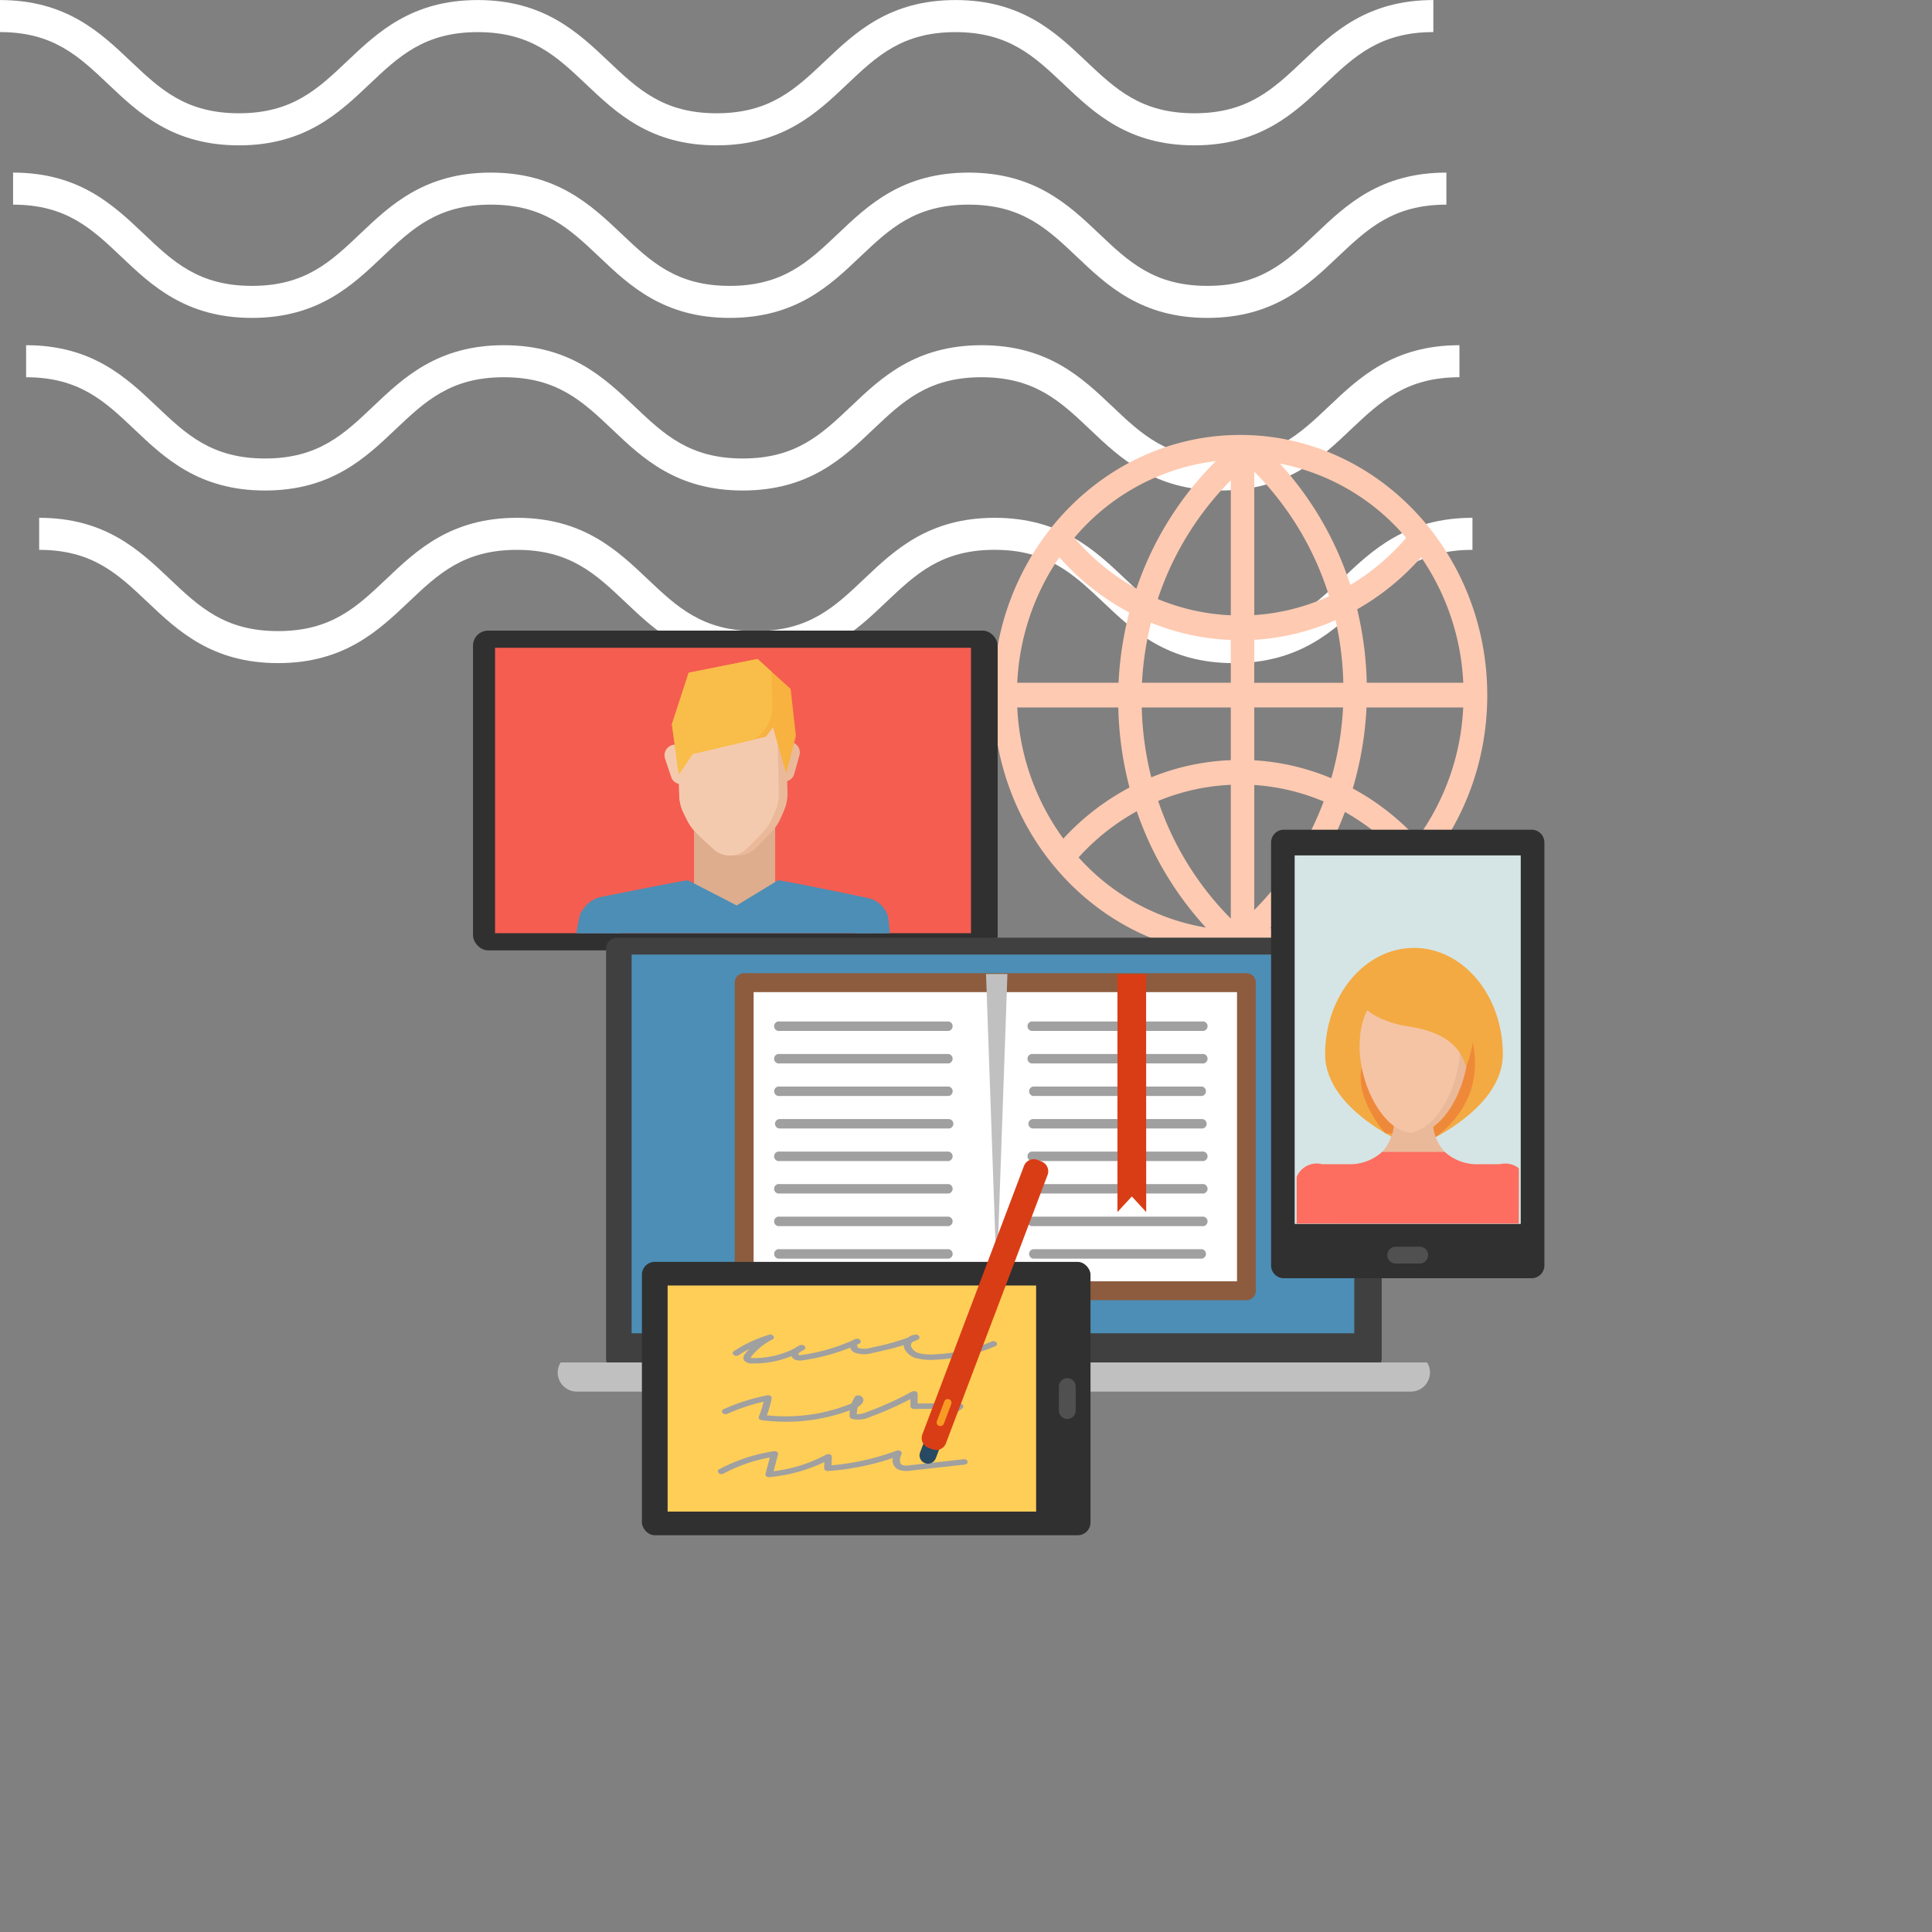 <svg xmlns="http://www.w3.org/2000/svg" xmlns:xlink="http://www.w3.org/1999/xlink" width="121" height="121" viewBox="0 0 121 121">
  <rect x="0" y="0" width="121" height="121" fill="#808080" stroke="none"/>
  <defs>
    <clipPath id="clip-path">
      <rect id="Rectangle_400938" data-name="Rectangle 400938" width="121" height="121" transform="translate(0 0)" fill="none"/>
    </clipPath>
    <clipPath id="clip-path-2">
      <rect id="Rectangle_401073" data-name="Rectangle 401073" width="92.219" height="41.532" fill="#fff"/>
    </clipPath>
  </defs>
  <g id="Group_1104219" data-name="Group 1104219" transform="translate(-581 -3752.76)">
    <rect id="Rectangle_401103" data-name="Rectangle 401103" width="121" height="121" transform="translate(581 3752.76)" fill="none"/>
    <g id="Group_1099348" data-name="Group 1099348" transform="translate(581 3752.76)">
      <g id="Group_1099282" data-name="Group 1099282">
        <g id="Group_1099281" data-name="Group 1099281" clip-path="url(#clip-path-2)">
          <path id="Path_873375" data-name="Path 873375" d="M74.8,9.1c-4.139,0-6.28-2.03-8.17-3.821-1.855-1.756-3.452-3.274-6.792-3.274s-4.937,1.517-6.792,3.274C51.161,7.072,49.023,9.1,44.881,9.1s-6.28-2.03-8.169-3.821C34.857,3.525,33.26,2.007,29.92,2.007s-4.937,1.517-6.789,3.274C21.241,7.072,19.1,9.1,14.962,9.1S8.679,7.072,6.789,5.281C4.937,3.525,3.34,2.007,0,2.007V0C4.139,0,6.28,2.033,8.17,3.821c1.855,1.759,3.452,3.274,6.792,3.274S19.9,5.58,21.75,3.824C23.637,2.033,25.781,0,29.92,0s6.283,2.033,8.17,3.821c1.855,1.759,3.452,3.274,6.792,3.274s4.937-1.514,6.792-3.274C53.56,2.033,55.7,0,59.843,0s6.283,2.033,8.17,3.821C69.867,5.58,71.464,7.094,74.8,7.094S79.742,5.58,81.6,3.821C83.483,2.033,85.624,0,89.766,0V2.007c-3.34,0-4.937,1.517-6.792,3.274C81.084,7.072,78.943,9.1,74.8,9.1" transform="translate(2.453 32.43)" fill="#fff"/>
          <path id="Path_873376" data-name="Path 873376" d="M74.8,9.1c-4.139,0-6.283-2.03-8.17-3.824-1.855-1.756-3.452-3.27-6.792-3.27s-4.937,1.514-6.792,3.27C51.164,7.072,49.023,9.1,44.881,9.1s-6.283-2.03-8.17-3.824c-1.855-1.756-3.452-3.27-6.792-3.27s-4.937,1.517-6.789,3.27C21.241,7.072,19.1,9.1,14.962,9.1S8.679,7.072,6.789,5.278C4.937,3.522,3.34,2.007,0,2.007V0C4.139,0,6.283,2.03,8.17,3.821c1.855,1.759,3.452,3.274,6.792,3.274S19.9,5.58,21.75,3.821C23.637,2.03,25.781,0,29.92,0S36.2,2.03,38.093,3.821c1.852,1.759,3.449,3.274,6.789,3.274s4.937-1.514,6.792-3.274C53.56,2.03,55.7,0,59.843,0s6.283,2.03,8.17,3.821C69.867,5.58,71.464,7.094,74.8,7.094S79.742,5.58,81.6,3.821C83.486,2.03,85.627,0,89.769,0V2.007c-3.34,0-4.94,1.517-6.8,3.27C81.084,7.072,78.943,9.1,74.8,9.1" transform="translate(1.635 21.62)" fill="#fff"/>
          <path id="Path_873377" data-name="Path 873377" d="M74.8,9.1c-4.139,0-6.283-2.03-8.169-3.824-1.855-1.756-3.452-3.27-6.792-3.27s-4.937,1.514-6.792,3.27C51.164,7.072,49.02,9.1,44.881,9.1s-6.283-2.03-8.17-3.824c-1.855-1.756-3.452-3.27-6.792-3.27s-4.937,1.517-6.789,3.27C21.241,7.072,19.1,9.1,14.962,9.1S8.678,7.072,6.789,5.278C4.937,3.522,3.34,2.007,0,2.007V0C4.139,0,6.283,2.03,8.169,3.821c1.851,1.759,3.452,3.274,6.792,3.274S19.9,5.58,21.75,3.821C23.637,2.03,25.781,0,29.92,0S36.2,2.03,38.093,3.821c1.852,1.759,3.449,3.274,6.789,3.274s4.937-1.514,6.792-3.274C53.56,2.03,55.7,0,59.843,0s6.283,2.03,8.17,3.821C69.867,5.58,71.464,7.094,74.8,7.094S79.742,5.58,81.6,3.821C83.486,2.03,85.624,0,89.769,0V2.007c-3.34,0-4.941,1.517-6.8,3.27C81.084,7.072,78.943,9.1,74.8,9.1" transform="translate(0.818 10.81)" fill="#fff"/>
          <path id="Path_873378" data-name="Path 873378" d="M74.8,9.1c-4.139,0-6.28-2.03-8.17-3.821-1.855-1.756-3.452-3.27-6.792-3.27s-4.937,1.514-6.789,3.27C51.164,7.069,49.023,9.1,44.881,9.1s-6.28-2.03-8.169-3.821c-1.855-1.756-3.452-3.27-6.792-3.27s-4.937,1.514-6.789,3.267C21.245,7.069,19.1,9.1,14.962,9.1S8.678,7.069,6.789,5.278C4.937,3.522,3.34,2.007,0,2.007V0C4.139,0,6.283,2.03,8.17,3.821c1.855,1.756,3.452,3.27,6.792,3.27S19.9,5.577,21.75,3.821C23.64,2.03,25.781,0,29.92,0s6.28,2.03,8.173,3.821c1.852,1.756,3.449,3.27,6.789,3.27s4.937-1.514,6.792-3.27C53.563,2.03,55.7,0,59.843,0s6.28,2.03,8.17,3.821c1.855,1.756,3.452,3.27,6.792,3.27s4.937-1.514,6.792-3.27C83.486,2.03,85.627,0,89.769,0V2.007c-3.344,0-4.941,1.514-6.8,3.27C81.084,7.069,78.943,9.1,74.8,9.1" transform="translate(0 0.003)" fill="#fff"/>
        </g>
      </g>
    </g>
    <rect id="Rectangle_401104" data-name="Rectangle 401104" width="68" height="69" transform="translate(610.625 3780)" fill="none"/>
    <g id="Group_1103530" data-name="Group 1103530" transform="translate(576.251 3421.5)">
      <g id="Group_1103387" data-name="Group 1103387" transform="translate(66.953 358.5)">
        <g id="Group_1103386" data-name="Group 1103386">
          <path id="Path_894023" data-name="Path 894023" d="M85.959,358.5c-8.531,0-15.471,7.31-15.471,16.3s6.94,16.3,15.471,16.3,15.471-7.31,15.471-16.3S94.49,358.5,85.959,358.5Zm7.048,22.142a21.5,21.5,0,0,0,.861-5.074h6.057a15.134,15.134,0,0,1-2.887,8.213A15.52,15.52,0,0,0,93.008,380.642ZM74.88,383.782a15.126,15.126,0,0,1-2.886-8.213h6.329a21.53,21.53,0,0,0,.7,5.012A15.525,15.525,0,0,0,74.88,383.782Zm4.129-14.161a21.445,21.445,0,0,0-.671,4.4H71.994a15.147,15.147,0,0,1,2.637-7.861A15.57,15.57,0,0,0,79.008,369.621Zm7.829,1.71a14.753,14.753,0,0,0,5.091-1.231,19.931,19.931,0,0,1,.486,3.923H86.837Zm0-1.548V360.8a19.066,19.066,0,0,1,4.687,7.8A13.4,13.4,0,0,1,86.837,369.783Zm-1.469-8.444v8.456a13.4,13.4,0,0,1-4.573-1.019A19.059,19.059,0,0,1,85.368,361.339Zm0,10v2.682H79.805a19.944,19.944,0,0,1,.564-3.765A14.718,14.718,0,0,0,85.368,371.341Zm-5.578,4.228h5.578v3.3a14.789,14.789,0,0,0-4.982,1.076A19.929,19.929,0,0,1,79.791,375.569Zm5.578,4.844v8.38a19.046,19.046,0,0,1-4.549-7.368A13.451,13.451,0,0,1,85.368,380.413Zm1.469,7.839v-7.826a13.394,13.394,0,0,1,4.344,1.032A19.037,19.037,0,0,1,86.837,388.253Zm0-9.376v-3.308H92.4A19.857,19.857,0,0,1,91.66,380,14.727,14.727,0,0,0,86.837,378.877Zm7.045-4.854a21.533,21.533,0,0,0-.6-4.6,15.6,15.6,0,0,0,4.006-3.261,15.148,15.148,0,0,1,2.638,7.861Zm2.47-9.078a14.159,14.159,0,0,1-3.5,2.953,20.655,20.655,0,0,0-4.411-7.6A13.811,13.811,0,0,1,96.352,364.945Zm-11.917-4.807a20.615,20.615,0,0,0-4.977,7.989,14.11,14.11,0,0,1-3.891-3.182A13.758,13.758,0,0,1,84.435,360.137Zm-8.6,24.824a14.11,14.11,0,0,1,3.644-2.89,20.635,20.635,0,0,0,4.329,7.284A13.76,13.76,0,0,1,75.838,384.961ZM87.821,389.4a20.532,20.532,0,0,0,4.695-7.286,14.1,14.1,0,0,1,3.565,2.847A13.74,13.74,0,0,1,87.821,389.4Z" transform="translate(-70.488 -358.5)" fill="#fecab2"/>
        </g>
      </g>
      <g id="Group_1103414" data-name="Group 1103414" transform="translate(34.374 370.755)">
        <g id="Group_1103389" data-name="Group 1103389">
          <g id="Group_1103388" data-name="Group 1103388">
            <rect id="Rectangle_405400" data-name="Rectangle 405400" width="32.859" height="20.025" rx="0.941" fill="#303030"/>
          </g>
        </g>
        <g id="Group_1103391" data-name="Group 1103391" transform="translate(1.379 1.075)">
          <g id="Group_1103390" data-name="Group 1103390">
            <rect id="Rectangle_405401" data-name="Rectangle 405401" width="29.808" height="17.875" fill="#f55d51"/>
          </g>
        </g>
        <g id="Group_1103413" data-name="Group 1103413" transform="translate(6.458 1.777)">
          <g id="Group_1103393" data-name="Group 1103393" transform="translate(17.478 14.995)">
            <g id="Group_1103392" data-name="Group 1103392">
              <path id="Path_894024" data-name="Path 894024" d="M63.079,392.855l-.106-1a1.653,1.653,0,0,0-1.179-1.176l-.887,2.178Z" transform="translate(-60.907 -390.677)" fill="#4c8eb5"/>
            </g>
          </g>
          <g id="Group_1103395" data-name="Group 1103395" transform="translate(0 15.545)">
            <g id="Group_1103394" data-name="Group 1103394">
              <path id="Path_894025" data-name="Path 894025" d="M44.324,392.914c-.077-.073-.136-.13-.162-.156l-1.244-1.265a.692.692,0,0,0-1.15.265l-.235,1.156Z" transform="translate(-41.533 -391.286)" fill="#4c8eb5"/>
            </g>
          </g>
          <g id="Group_1103397" data-name="Group 1103397" transform="translate(7.384 10.202)">
            <g id="Group_1103396" data-name="Group 1103396">
              <rect id="Rectangle_405402" data-name="Rectangle 405402" width="5.08" height="5.867" fill="#dead8e"/>
            </g>
          </g>
          <g id="Group_1103410" data-name="Group 1103410" transform="translate(5.534)">
            <g id="Group_1103399" data-name="Group 1103399" transform="translate(6.837 5.191)">
              <g id="Group_1103398" data-name="Group 1103398">
                <path id="Path_894026" data-name="Path 894026" d="M55.676,382.249h0a.649.649,0,0,0,.86-.441l.324-1.162a.67.67,0,0,0-.408-.8h0a.649.649,0,0,0-.859.442l-.325,1.162A.67.67,0,0,0,55.676,382.249Z" transform="translate(-55.245 -379.809)" fill="#eab99a"/>
              </g>
            </g>
            <g id="Group_1103401" data-name="Group 1103401" transform="translate(0.824 1.93)">
              <g id="Group_1103400" data-name="Group 1103400">
                <path id="Path_894027" data-name="Path 894027" d="M55.358,378.47l.1,4.178a2.7,2.7,0,0,1-.226,1.132c-.422.991-.422.991-1.873,2.447a1.85,1.85,0,0,1-1.191.342c-.095,0-.185,0-.271,0a1.639,1.639,0,0,1-.94-.283c-1.521-1.381-1.521-1.381-1.994-2.352a2.688,2.688,0,0,1-.282-1.12l-.1-4.177a2.208,2.208,0,0,1,1.994-2.377l2.672-.068A2.21,2.21,0,0,1,55.358,378.47Z" transform="translate(-48.58 -376.194)" fill="#eab99a"/>
              </g>
            </g>
            <g id="Group_1103403" data-name="Group 1103403" transform="translate(0.824 1.944)">
              <g id="Group_1103402" data-name="Group 1103402">
                <path id="Path_894028" data-name="Path 894028" d="M54.815,378.484l.1,4.178a2.675,2.675,0,0,1-.222,1.132c-.423.993-.423.993-1.873,2.449a1.659,1.659,0,0,1-.924.329,1.639,1.639,0,0,1-.94-.283c-1.521-1.381-1.521-1.381-1.994-2.352a2.688,2.688,0,0,1-.282-1.12l-.1-4.177a2.208,2.208,0,0,1,1.994-2.377l2.131-.054A2.209,2.209,0,0,1,54.815,378.484Z" transform="translate(-48.58 -376.209)" fill="#f4caaf"/>
              </g>
            </g>
            <g id="Group_1103405" data-name="Group 1103405" transform="translate(0 5.37)">
              <g id="Group_1103404" data-name="Group 1103404">
                <path id="Path_894029" data-name="Path 894029" d="M48.962,382.418h0a.65.65,0,0,1-.88-.4l-.382-1.144a.67.67,0,0,1,.367-.815h0a.649.649,0,0,1,.88.4l.383,1.144A.672.672,0,0,1,48.962,382.418Z" transform="translate(-47.667 -380.008)" fill="#f4caaf"/>
              </g>
            </g>
            <g id="Group_1103407" data-name="Group 1103407" transform="translate(0.46)">
              <g id="Group_1103406" data-name="Group 1103406">
                <path id="Path_894030" data-name="Path 894030" d="M55.946,378.873l-.607,2.352-.828-2.889-.437.583-.8.188,0,.005L49.481,380l-.868,1.274-.436-3.131,1.052-3.229,4.311-.862.883.8,1.193,1.073Z" transform="translate(-48.177 -374.055)" fill="#f7b23f"/>
              </g>
            </g>
            <g id="Group_1103409" data-name="Group 1103409" transform="translate(0.46 0)">
              <g id="Group_1103408" data-name="Group 1103408">
                <path id="Path_894031" data-name="Path 894031" d="M54.423,374.852l.052,2.078a2.368,2.368,0,0,1-1.2,2.176l0,.005-3.789.89-.868,1.275-.436-3.131,1.053-3.229,4.311-.862Z" transform="translate(-48.177 -374.055)" fill="#f8be49"/>
              </g>
            </g>
          </g>
          <g id="Group_1103412" data-name="Group 1103412" transform="translate(0.166 13.862)">
            <g id="Group_1103411" data-name="Group 1103411">
              <path id="Path_894032" data-name="Path 894032" d="M41.76,392.589c.011.047.024.095.035.143H60.956c.009-.04.019-.078.029-.118,0-.011,0-.02,0-.03a1.761,1.761,0,0,0-1.032-2.019c-.082-.037-5.426-1.144-5.759-1.144l-2.587,1.573-3.046-1.573c-.282,0-5.223,1-5.5,1.051a1.771,1.771,0,0,0-1.34,1.9A1.861,1.861,0,0,0,41.76,392.589Z" transform="translate(-41.717 -389.421)" fill="#4c8eb5"/>
            </g>
          </g>
        </g>
      </g>
      <g id="Group_1103423" data-name="Group 1103423" transform="translate(39.678 389.984)">
        <g id="Group_1103416" data-name="Group 1103416" transform="translate(3.026)">
          <g id="Group_1103415" data-name="Group 1103415">
            <path id="Path_894033" data-name="Path 894033" d="M92.188,394.086v25.692a.572.572,0,0,1-.044.228.671.671,0,0,1-.648.456h-47.2a.669.669,0,0,1-.641-.456.572.572,0,0,1-.044-.228V394.086a.689.689,0,0,1,.685-.686H91.5A.69.69,0,0,1,92.188,394.086Z" transform="translate(-43.608 -393.4)" fill="#404040"/>
          </g>
        </g>
        <g id="Group_1103418" data-name="Group 1103418" transform="translate(0 26.606)">
          <g id="Group_1103417" data-name="Group 1103417">
            <path id="Path_894034" data-name="Path 894034" d="M94.885,423.526a1.2,1.2,0,0,1-1.193,1.192H41.447a1.193,1.193,0,0,1-1.193-1.192,1.163,1.163,0,0,1,.184-.633H94.7A1.163,1.163,0,0,1,94.885,423.526Z" transform="translate(-40.254 -422.893)" fill="silver"/>
          </g>
        </g>
        <g id="Group_1103420" data-name="Group 1103420" transform="translate(24.159 26.608)">
          <g id="Group_1103419" data-name="Group 1103419">
            <path id="Path_894035" data-name="Path 894035" d="M67.034,422.895a1.594,1.594,0,0,0,1.44.912h3.433a1.591,1.591,0,0,0,1.441-.912Z" transform="translate(-67.034 -422.895)" fill="#909090"/>
          </g>
        </g>
        <g id="Group_1103422" data-name="Group 1103422" transform="translate(4.629 1.059)">
          <g id="Group_1103421" data-name="Group 1103421">
            <rect id="Rectangle_405403" data-name="Rectangle 405403" width="45.26" height="23.718" fill="#4c8eb5"/>
          </g>
        </g>
      </g>
      <g id="Group_1103484" data-name="Group 1103484" transform="translate(50.765 392.213)">
        <g id="Group_1103481" data-name="Group 1103481">
          <g id="Group_1103428" data-name="Group 1103428">
            <g id="Group_1103425" data-name="Group 1103425" transform="translate(0.592 0.59)">
              <g id="Group_1103424" data-name="Group 1103424">
                <path id="Path_894036" data-name="Path 894036" d="M80.458,415.821H53.2v-19.3H84.653v19.3Z" transform="translate(-53.199 -396.525)" fill="#fff"/>
              </g>
            </g>
            <g id="Group_1103427" data-name="Group 1103427">
              <g id="Group_1103426" data-name="Group 1103426">
                <path id="Path_894037" data-name="Path 894037" d="M84.589,416.347H53.135a.591.591,0,0,1-.592-.59v-19.3a.591.591,0,0,1,.592-.59H84.589a.59.59,0,0,1,.591.59v19.3A.59.59,0,0,1,84.589,416.347Zm-30.863-1.181H84V397.053H53.726Z" transform="translate(-52.543 -395.871)" fill="#8d5c3e"/>
              </g>
            </g>
          </g>
          <g id="Group_1103453" data-name="Group 1103453" transform="translate(2.521 3.021)">
            <g id="Group_1103431" data-name="Group 1103431">
              <g id="Group_1103430" data-name="Group 1103430">
                <g id="Group_1103429" data-name="Group 1103429">
                  <path id="Path_894038" data-name="Path 894038" d="M66.214,399.811H55.634a.3.3,0,1,1,0-.591h10.58a.3.3,0,0,1,0,.591Z" transform="translate(-55.337 -399.22)" fill="#a0a0a0"/>
                </g>
              </g>
            </g>
            <g id="Group_1103434" data-name="Group 1103434" transform="translate(0 2.038)">
              <g id="Group_1103433" data-name="Group 1103433">
                <g id="Group_1103432" data-name="Group 1103432">
                  <path id="Path_894039" data-name="Path 894039" d="M66.214,402.07H55.634a.3.3,0,1,1,0-.591h10.58a.3.3,0,0,1,0,.591Z" transform="translate(-55.337 -401.479)" fill="#a0a0a0"/>
                </g>
              </g>
            </g>
            <g id="Group_1103437" data-name="Group 1103437" transform="translate(0 8.15)">
              <g id="Group_1103436" data-name="Group 1103436">
                <g id="Group_1103435" data-name="Group 1103435">
                  <path id="Path_894040" data-name="Path 894040" d="M66.214,408.845H55.634a.3.3,0,1,1,0-.591h10.58a.3.3,0,0,1,0,.591Z" transform="translate(-55.337 -408.254)" fill="#a0a0a0"/>
                </g>
              </g>
            </g>
            <g id="Group_1103440" data-name="Group 1103440" transform="translate(0 10.188)">
              <g id="Group_1103439" data-name="Group 1103439">
                <g id="Group_1103438" data-name="Group 1103438">
                  <path id="Path_894041" data-name="Path 894041" d="M66.214,411.1H55.634a.3.3,0,1,1,0-.591h10.58a.3.3,0,0,1,0,.591Z" transform="translate(-55.337 -410.513)" fill="#a0a0a0"/>
                </g>
              </g>
            </g>
            <g id="Group_1103443" data-name="Group 1103443" transform="translate(0 4.075)">
              <g id="Group_1103442" data-name="Group 1103442">
                <g id="Group_1103441" data-name="Group 1103441">
                  <path id="Path_894042" data-name="Path 894042" d="M66.214,404.329H55.634a.3.3,0,1,1,0-.592h10.58a.3.3,0,0,1,0,.592Z" transform="translate(-55.337 -403.737)" fill="#a0a0a0"/>
                </g>
              </g>
            </g>
            <g id="Group_1103446" data-name="Group 1103446" transform="translate(0 6.113)">
              <g id="Group_1103445" data-name="Group 1103445">
                <g id="Group_1103444" data-name="Group 1103444">
                  <path id="Path_894043" data-name="Path 894043" d="M66.214,406.586H55.634a.295.295,0,1,1,0-.59h10.58a.295.295,0,1,1,0,.59Z" transform="translate(-55.337 -405.996)" fill="#a0a0a0"/>
                </g>
              </g>
            </g>
            <g id="Group_1103449" data-name="Group 1103449" transform="translate(0 12.225)">
              <g id="Group_1103448" data-name="Group 1103448">
                <g id="Group_1103447" data-name="Group 1103447">
                  <path id="Path_894044" data-name="Path 894044" d="M66.214,413.363H55.634a.3.3,0,1,1,0-.591h10.58a.3.3,0,0,1,0,.591Z" transform="translate(-55.337 -412.772)" fill="#a0a0a0"/>
                </g>
              </g>
            </g>
            <g id="Group_1103452" data-name="Group 1103452" transform="translate(0 14.262)">
              <g id="Group_1103451" data-name="Group 1103451">
                <g id="Group_1103450" data-name="Group 1103450">
                  <path id="Path_894045" data-name="Path 894045" d="M66.214,415.621H55.634a.3.3,0,1,1,0-.592h10.58a.3.3,0,0,1,0,.592Z" transform="translate(-55.337 -415.029)" fill="#a0a0a0"/>
                </g>
              </g>
            </g>
          </g>
          <g id="Group_1103478" data-name="Group 1103478" transform="translate(18.391 3.021)">
            <g id="Group_1103456" data-name="Group 1103456">
              <g id="Group_1103455" data-name="Group 1103455">
                <g id="Group_1103454" data-name="Group 1103454">
                  <path id="Path_894046" data-name="Path 894046" d="M83.8,399.811H73.225a.3.3,0,1,1,0-.591H83.8a.3.3,0,1,1,0,.591Z" transform="translate(-72.929 -399.22)" fill="#a0a0a0"/>
                </g>
              </g>
            </g>
            <g id="Group_1103459" data-name="Group 1103459" transform="translate(0 2.038)">
              <g id="Group_1103458" data-name="Group 1103458">
                <g id="Group_1103457" data-name="Group 1103457">
                  <path id="Path_894047" data-name="Path 894047" d="M83.8,402.07H73.225a.3.3,0,1,1,0-.591H83.8a.3.3,0,1,1,0,.591Z" transform="translate(-72.929 -401.479)" fill="#a0a0a0"/>
                </g>
              </g>
            </g>
            <g id="Group_1103462" data-name="Group 1103462" transform="translate(0 8.15)">
              <g id="Group_1103461" data-name="Group 1103461">
                <g id="Group_1103460" data-name="Group 1103460">
                  <path id="Path_894048" data-name="Path 894048" d="M83.8,408.845H73.225a.3.3,0,1,1,0-.591H83.8a.3.3,0,1,1,0,.591Z" transform="translate(-72.929 -408.254)" fill="#a0a0a0"/>
                </g>
              </g>
            </g>
            <g id="Group_1103465" data-name="Group 1103465" transform="translate(0 10.188)">
              <g id="Group_1103464" data-name="Group 1103464">
                <g id="Group_1103463" data-name="Group 1103463">
                  <path id="Path_894049" data-name="Path 894049" d="M83.8,411.1H73.225a.3.3,0,1,1,0-.591H83.8a.3.3,0,1,1,0,.591Z" transform="translate(-72.929 -410.513)" fill="#a0a0a0"/>
                </g>
              </g>
            </g>
            <g id="Group_1103468" data-name="Group 1103468" transform="translate(0 4.075)">
              <g id="Group_1103467" data-name="Group 1103467">
                <g id="Group_1103466" data-name="Group 1103466">
                  <path id="Path_894050" data-name="Path 894050" d="M83.8,404.329H73.225a.3.3,0,0,1,0-.592H83.8a.3.3,0,0,1,0,.592Z" transform="translate(-72.929 -403.737)" fill="#a0a0a0"/>
                </g>
              </g>
            </g>
            <g id="Group_1103471" data-name="Group 1103471" transform="translate(0 6.113)">
              <g id="Group_1103470" data-name="Group 1103470">
                <g id="Group_1103469" data-name="Group 1103469">
                  <path id="Path_894051" data-name="Path 894051" d="M83.8,406.586H73.225a.295.295,0,1,1,0-.59H83.8a.295.295,0,1,1,0,.59Z" transform="translate(-72.929 -405.996)" fill="#a0a0a0"/>
                </g>
              </g>
            </g>
            <g id="Group_1103474" data-name="Group 1103474" transform="translate(0 12.225)">
              <g id="Group_1103473" data-name="Group 1103473">
                <g id="Group_1103472" data-name="Group 1103472">
                  <path id="Path_894052" data-name="Path 894052" d="M83.8,413.363H73.225a.3.3,0,1,1,0-.591H83.8a.3.3,0,1,1,0,.591Z" transform="translate(-72.929 -412.772)" fill="#a0a0a0"/>
                </g>
              </g>
            </g>
            <g id="Group_1103477" data-name="Group 1103477" transform="translate(0 14.262)">
              <g id="Group_1103476" data-name="Group 1103476">
                <g id="Group_1103475" data-name="Group 1103475">
                  <path id="Path_894053" data-name="Path 894053" d="M83.8,415.621H73.225a.3.3,0,0,1,0-.592H83.8a.3.3,0,0,1,0,.592Z" transform="translate(-72.929 -415.029)" fill="#a0a0a0"/>
                </g>
              </g>
            </g>
          </g>
          <g id="Group_1103480" data-name="Group 1103480" transform="translate(15.738 0.047)">
            <g id="Group_1103479" data-name="Group 1103479">
              <path id="Path_894054" data-name="Path 894054" d="M69.988,395.923l.67,19.054.67-19.054Z" transform="translate(-69.988 -395.923)" fill="silver"/>
            </g>
          </g>
        </g>
        <g id="Group_1103483" data-name="Group 1103483" transform="translate(23.977 0.047)">
          <g id="Group_1103482" data-name="Group 1103482">
            <path id="Path_894055" data-name="Path 894055" d="M80.914,410.832l-.9-.975-.9.975V395.923h1.793Z" transform="translate(-79.121 -395.923)" fill="#d93d15"/>
          </g>
        </g>
      </g>
      <g id="Group_1103510" data-name="Group 1103510" transform="translate(84.352 383.224)">
        <g id="Group_1103508" data-name="Group 1103508">
          <g id="Group_1103486" data-name="Group 1103486">
            <g id="Group_1103485" data-name="Group 1103485">
              <path id="Rectangle_405404" data-name="Rectangle 405404" d="M.8,0H27.29a.8.8,0,0,1,.8.8V16.317a.8.8,0,0,1-.8.8H.8a.8.8,0,0,1-.8-.8V.8A.8.8,0,0,1,.8,0Z" transform="translate(17.121 0) rotate(90)" fill="#303030"/>
            </g>
          </g>
          <g id="Group_1103488" data-name="Group 1103488" transform="translate(1.481 1.609)">
            <g id="Group_1103487" data-name="Group 1103487">
              <rect id="Rectangle_405405" data-name="Rectangle 405405" width="23.08" height="14.159" transform="translate(14.159 0) rotate(90)" fill="#d5e5e6"/>
            </g>
          </g>
          <g id="Group_1103507" data-name="Group 1103507" transform="translate(1.606 7.402)">
            <g id="Group_1103490" data-name="Group 1103490" transform="translate(1.782)">
              <g id="Group_1103489" data-name="Group 1103489">
                <path id="Path_894056" data-name="Path 894056" d="M104.663,400.773c0,3.678-5.566,5.849-5.566,5.849s-5.566-2.171-5.566-5.849,2.492-6.661,5.566-6.661S104.663,397.094,104.663,400.773Z" transform="translate(-93.531 -394.112)" fill="#f3aa43"/>
              </g>
            </g>
            <g id="Group_1103492" data-name="Group 1103492" transform="translate(4.006 3.914)">
              <g id="Group_1103491" data-name="Group 1103491">
                <path id="Path_894057" data-name="Path 894057" d="M102.269,398.451s2.837,4.63-1.608,7.964h0l-3.12-.271s-1.941-2.125-1.47-4.173h0l6.2-3.52Z" transform="translate(-95.997 -398.451)" fill="#ef893a"/>
              </g>
            </g>
            <g id="Group_1103494" data-name="Group 1103494" transform="translate(0 13.505)">
              <g id="Group_1103493" data-name="Group 1103493">
                <path id="Path_894058" data-name="Path 894058" d="M93.171,409.132a1.35,1.35,0,0,0-1.615.795v2.909h2.521c.046-1.37.068-2.364.068-2.476A1.288,1.288,0,0,0,93.171,409.132Z" transform="translate(-91.556 -409.082)" fill="#eab99a"/>
              </g>
            </g>
            <g id="Group_1103496" data-name="Group 1103496" transform="translate(11.726 13.505)">
              <g id="Group_1103495" data-name="Group 1103495">
                <path id="Path_894059" data-name="Path 894059" d="M106.737,409.374a1.358,1.358,0,0,0-.844-.292,1.411,1.411,0,0,0-.348.044,1.286,1.286,0,0,0-.991,1.233c0,.113.023,1.107.069,2.476h2.114Z" transform="translate(-104.554 -409.082)" fill="#eab99a"/>
              </g>
            </g>
            <g id="Group_1103498" data-name="Group 1103498" transform="translate(0.304 11.037)">
              <g id="Group_1103497" data-name="Group 1103497">
                <path id="Path_894060" data-name="Path 894060" d="M105.5,409.2a1.516,1.516,0,0,0-.977-.344h-1.533a3.026,3.026,0,0,1-2.129-.775,2.836,2.836,0,0,1-.736-1.737H97.685a2.82,2.82,0,0,1-.742,1.737,3,3,0,0,1-2.124.775H93.287a.429.429,0,0,0-.083.005,1.286,1.286,0,0,0-1.311,1.184l.683,2.521h12.655l.267-.983Z" transform="translate(-91.893 -406.347)" fill="#eab99a"/>
              </g>
            </g>
            <g id="Group_1103500" data-name="Group 1103500" transform="translate(0 12.774)">
              <g id="Group_1103499" data-name="Group 1103499">
                <path id="Path_894061" data-name="Path 894061" d="M105.465,409.3a1.358,1.358,0,0,0-.844-.292,1.411,1.411,0,0,0-.348.044h-1.317a3.026,3.026,0,0,1-2.129-.775H96.91a3,3,0,0,1-2.124.775H93.254a.429.429,0,0,0-.083.005,1.35,1.35,0,0,0-1.615.795v2.909h13.909Z" transform="translate(-91.556 -408.272)" fill="#fd6d60"/>
              </g>
            </g>
            <g id="Group_1103502" data-name="Group 1103502" transform="translate(3.947 1.715)">
              <g id="Group_1103501" data-name="Group 1103501">
                <path id="Path_894062" data-name="Path 894062" d="M102.733,400.473c0,2.459-1.509,5.433-3.387,5.433a1.253,1.253,0,0,1-.256-.023c-1.761-.251-3.158-3.063-3.158-5.41s1.38-4.276,3.141-4.45c.084,0,.168-.01.257-.01C101.207,396.013,102.733,398.008,102.733,400.473Z" transform="translate(-95.931 -396.013)" fill="#eab99a"/>
              </g>
            </g>
            <g id="Group_1103504" data-name="Group 1103504" transform="translate(3.947 1.725)">
              <g id="Group_1103503" data-name="Group 1103503">
                <path id="Path_894063" data-name="Path 894063" d="M102.219,400.474c0,2.347-1.375,5.159-3.129,5.41-1.761-.251-3.158-3.063-3.158-5.41a1.542,1.542,0,0,1,.011-.224,4.665,4.665,0,0,1,1.839-3.745,2.812,2.812,0,0,1,.945-.42l.022-.005a.032.032,0,0,1,.023-.006c.1-.022.2-.039.3-.051a2.862,2.862,0,0,1,.637.145,4.228,4.228,0,0,1,2.465,3.607A5.756,5.756,0,0,1,102.219,400.474Z" transform="translate(-95.931 -396.024)" fill="#f5c4a5"/>
              </g>
            </g>
            <g id="Group_1103506" data-name="Group 1103506" transform="translate(3.582 1.285)">
              <g id="Group_1103505" data-name="Group 1103505">
                <path id="Path_894064" data-name="Path 894064" d="M95.527,397.214s.65,1.537,3.423,1.957,3.332,1.676,3.611,2.515c0,0,1.536-3.634-.792-5.031S96.552,394.886,95.527,397.214Z" transform="translate(-95.527 -395.537)" fill="#f3aa43"/>
              </g>
            </g>
          </g>
        </g>
        <g id="Group_1103509" data-name="Group 1103509" transform="translate(7.282 26.118)">
          <path id="Path_894065" data-name="Path 894065" d="M99.879,415.91H98.374a.528.528,0,0,1-.527-.526h0a.528.528,0,0,1,.527-.526h1.506a.528.528,0,0,1,.526.526h0A.528.528,0,0,1,99.879,415.91Z" transform="translate(-97.847 -414.858)" fill="#505050"/>
        </g>
      </g>
      <g id="Group_1103529" data-name="Group 1103529" transform="translate(44.952 403.86)">
        <g id="Group_1103512" data-name="Group 1103512" transform="translate(0 6.431)">
          <g id="Group_1103511" data-name="Group 1103511">
            <rect id="Rectangle_405406" data-name="Rectangle 405406" width="28.095" height="17.121" rx="0.804" fill="#303030"/>
          </g>
        </g>
        <g id="Group_1103514" data-name="Group 1103514" transform="translate(1.609 7.911)">
          <g id="Group_1103513" data-name="Group 1103513">
            <rect id="Rectangle_405407" data-name="Rectangle 405407" width="23.08" height="14.159" fill="#fece57"/>
          </g>
        </g>
        <g id="Group_1103515" data-name="Group 1103515" transform="translate(26.118 13.712)">
          <path id="Path_894066" data-name="Path 894066" d="M76.1,424.507v1.506a.528.528,0,0,1-.526.526h0a.527.527,0,0,1-.526-.526v-1.506a.528.528,0,0,1,.526-.526h0A.528.528,0,0,1,76.1,424.507Z" transform="translate(-75.052 -423.981)" fill="#505050"/>
        </g>
        <g id="Group_1103517" data-name="Group 1103517" transform="translate(5.691 10.983)">
          <g id="Group_1103516" data-name="Group 1103516">
            <path id="Path_894067" data-name="Path 894067" d="M53.733,422.764h-.086a.619.619,0,0,1-.538-.2.344.344,0,0,1,.069-.4,3.815,3.815,0,0,1,.264-.308c-.228.121-.448.251-.659.391a.281.281,0,0,1-.318-.014.141.141,0,0,1,.018-.239,8.329,8.329,0,0,1,2.185-1.023.264.264,0,0,1,.284.076.146.146,0,0,1-.07.221,3.879,3.879,0,0,0-1.312,1.064.248.248,0,0,0-.051.087.99.99,0,0,0,.135.009,5.533,5.533,0,0,0,2.634-.613,1.848,1.848,0,0,1,.317-.183.279.279,0,0,1,.3.041.142.142,0,0,1-.034.231c-.092.058-.187.114-.284.167a.236.236,0,0,0-.043.048c-.034.051-.017.112.006.121a.567.567,0,0,0,.178-.006,12.089,12.089,0,0,0,3.156-.9.543.543,0,0,1,.276-.113.247.247,0,0,1,.251.106.15.15,0,0,1-.09.2c-.04.018-.078.037-.118.054a.112.112,0,0,0-.007.021.186.186,0,0,0,.1.2,1.393,1.393,0,0,0,.773-.026,15.7,15.7,0,0,0,2.3-.625.88.88,0,0,1,.48-.189.236.236,0,0,1,.24.112.15.15,0,0,1-.094.2c-.11.051-.222.1-.335.145a.308.308,0,0,0-.085.29.773.773,0,0,0,.584.431,3.248,3.248,0,0,0,.989.048,10.155,10.155,0,0,0,3.471-.794.272.272,0,0,1,.31.06.148.148,0,0,1-.078.231,10.684,10.684,0,0,1-3.664.841,3.8,3.8,0,0,1-1.174-.064,1.155,1.155,0,0,1-.88-.683.5.5,0,0,1-.018-.163c-.627.2-1.283.346-1.924.486a1.861,1.861,0,0,1-1.127-.005.539.539,0,0,1-.306-.322,12.559,12.559,0,0,1-2.95.789.909.909,0,0,1-.471-.025.408.408,0,0,1-.247-.235A6.242,6.242,0,0,1,53.733,422.764Z" transform="translate(-52.408 -420.956)" fill="#a0a0a0"/>
          </g>
        </g>
        <g id="Group_1103519" data-name="Group 1103519" transform="translate(5.017 14.527)">
          <g id="Group_1103518" data-name="Group 1103518">
            <path id="Path_894068" data-name="Path 894068" d="M55.643,426.8a11.352,11.352,0,0,1-1.5-.1.238.238,0,0,1-.153-.078.132.132,0,0,1-.023-.137,6.491,6.491,0,0,0,.3-.938,11.892,11.892,0,0,0-2.268.756.273.273,0,0,1-.309-.059.147.147,0,0,1,.076-.232,12.671,12.671,0,0,1,2.724-.865.287.287,0,0,1,.207.038.149.149,0,0,1,.074.151,6.606,6.606,0,0,1-.3,1.062,10.893,10.893,0,0,0,5.305-.744,2.181,2.181,0,0,1,.2-.407.255.255,0,0,1,.276-.089.316.316,0,0,1,.263.241c.024.172-.152.37-.346.473a1.773,1.773,0,0,0-.068.46,1.647,1.647,0,0,0,.631-.137,21.271,21.271,0,0,0,2.823-1.28.293.293,0,0,1,.235-.014.172.172,0,0,1,.124.152l0,.605,1.508-.008h0a.209.209,0,0,1,.226.159l.026.3a1.581,1.581,0,0,0,.7-.375.278.278,0,0,1,.317-.031.143.143,0,0,1,.041.237,2.16,2.16,0,0,1-1.234.548.282.282,0,0,1-.177-.035.16.16,0,0,1-.085-.121l-.029-.344L63.69,426h0a.271.271,0,0,1-.16-.05.153.153,0,0,1-.067-.121l0-.446a21.582,21.582,0,0,1-2.529,1.118,1.755,1.755,0,0,1-1.144.119.177.177,0,0,1-.135-.147,1.992,1.992,0,0,1,.014-.388A11.455,11.455,0,0,1,55.643,426.8Z" transform="translate(-51.662 -424.885)" fill="#a0a0a0"/>
          </g>
        </g>
        <g id="Group_1103521" data-name="Group 1103521" transform="translate(4.755 18.238)">
          <g id="Group_1103520" data-name="Group 1103520">
            <path id="Path_894069" data-name="Path 894069" d="M54.576,430.673a.269.269,0,0,1-.166-.054.142.142,0,0,1-.056-.149l.276-1.032a10.019,10.019,0,0,0-2.9,1.009.28.28,0,0,1-.316-.038.143.143,0,0,1,.051-.235,10.631,10.631,0,0,1,3.412-1.124.279.279,0,0,1,.2.046.143.143,0,0,1,.062.153l-.281,1.053a9.335,9.335,0,0,0,3.294-1.038.29.29,0,0,1,.239-.014.168.168,0,0,1,.121.155l-.022.525a15.421,15.421,0,0,0,4.069-.914.286.286,0,0,1,.249.023.144.144,0,0,1,.068.18c-.059.135-.227.586.066.7a1.038,1.038,0,0,0,.446.009l3.37-.375a.225.225,0,0,1,.257.143c.018.092-.067.178-.19.192l-3.371.375a1.512,1.512,0,0,1-.72-.043.621.621,0,0,1-.4-.748,15.988,15.988,0,0,1-4.06.815.288.288,0,0,1-.176-.045.152.152,0,0,1-.071-.129l.016-.385a10.084,10.084,0,0,1-3.445.944Z" transform="translate(-51.37 -428.998)" fill="#a0a0a0"/>
          </g>
        </g>
        <g id="Group_1103528" data-name="Group 1103528" transform="translate(17.384)">
          <g id="Group_1103523" data-name="Group 1103523" transform="translate(0 17.173)">
            <g id="Group_1103522" data-name="Group 1103522">
              <path id="Path_894070" data-name="Path 894070" d="M66.389,429.381a.526.526,0,0,1-.678.3h0a.524.524,0,0,1-.3-.677l.321-.851a.528.528,0,0,1,.678-.306h0a.525.525,0,0,1,.306.677Z" transform="translate(-65.371 -427.818)" fill="#284962"/>
            </g>
          </g>
          <g id="Group_1103525" data-name="Group 1103525" transform="translate(0.138)">
            <g id="Group_1103524" data-name="Group 1103524">
              <path id="Path_894071" data-name="Path 894071" d="M67.042,426.572a.653.653,0,0,1-.844.381l-.252-.095a.653.653,0,0,1-.38-.843l6.362-16.808a.655.655,0,0,1,.845-.382l.251.1a.655.655,0,0,1,.382.844Z" transform="translate(-65.523 -408.782)" fill="#d93d15"/>
            </g>
          </g>
          <g id="Group_1103527" data-name="Group 1103527" transform="translate(1.077 15.024)">
            <g id="Group_1103526" data-name="Group 1103526">
              <path id="Path_894072" data-name="Path 894072" d="M67.012,426.977a.232.232,0,0,1-.3.135h0a.231.231,0,0,1-.134-.3l.464-1.229a.231.231,0,0,1,.3-.134h0a.233.233,0,0,1,.135.3Z" transform="translate(-66.564 -425.436)" fill="#f99a24"/>
            </g>
          </g>
        </g>
      </g>
    </g>
  </g>
</svg>

